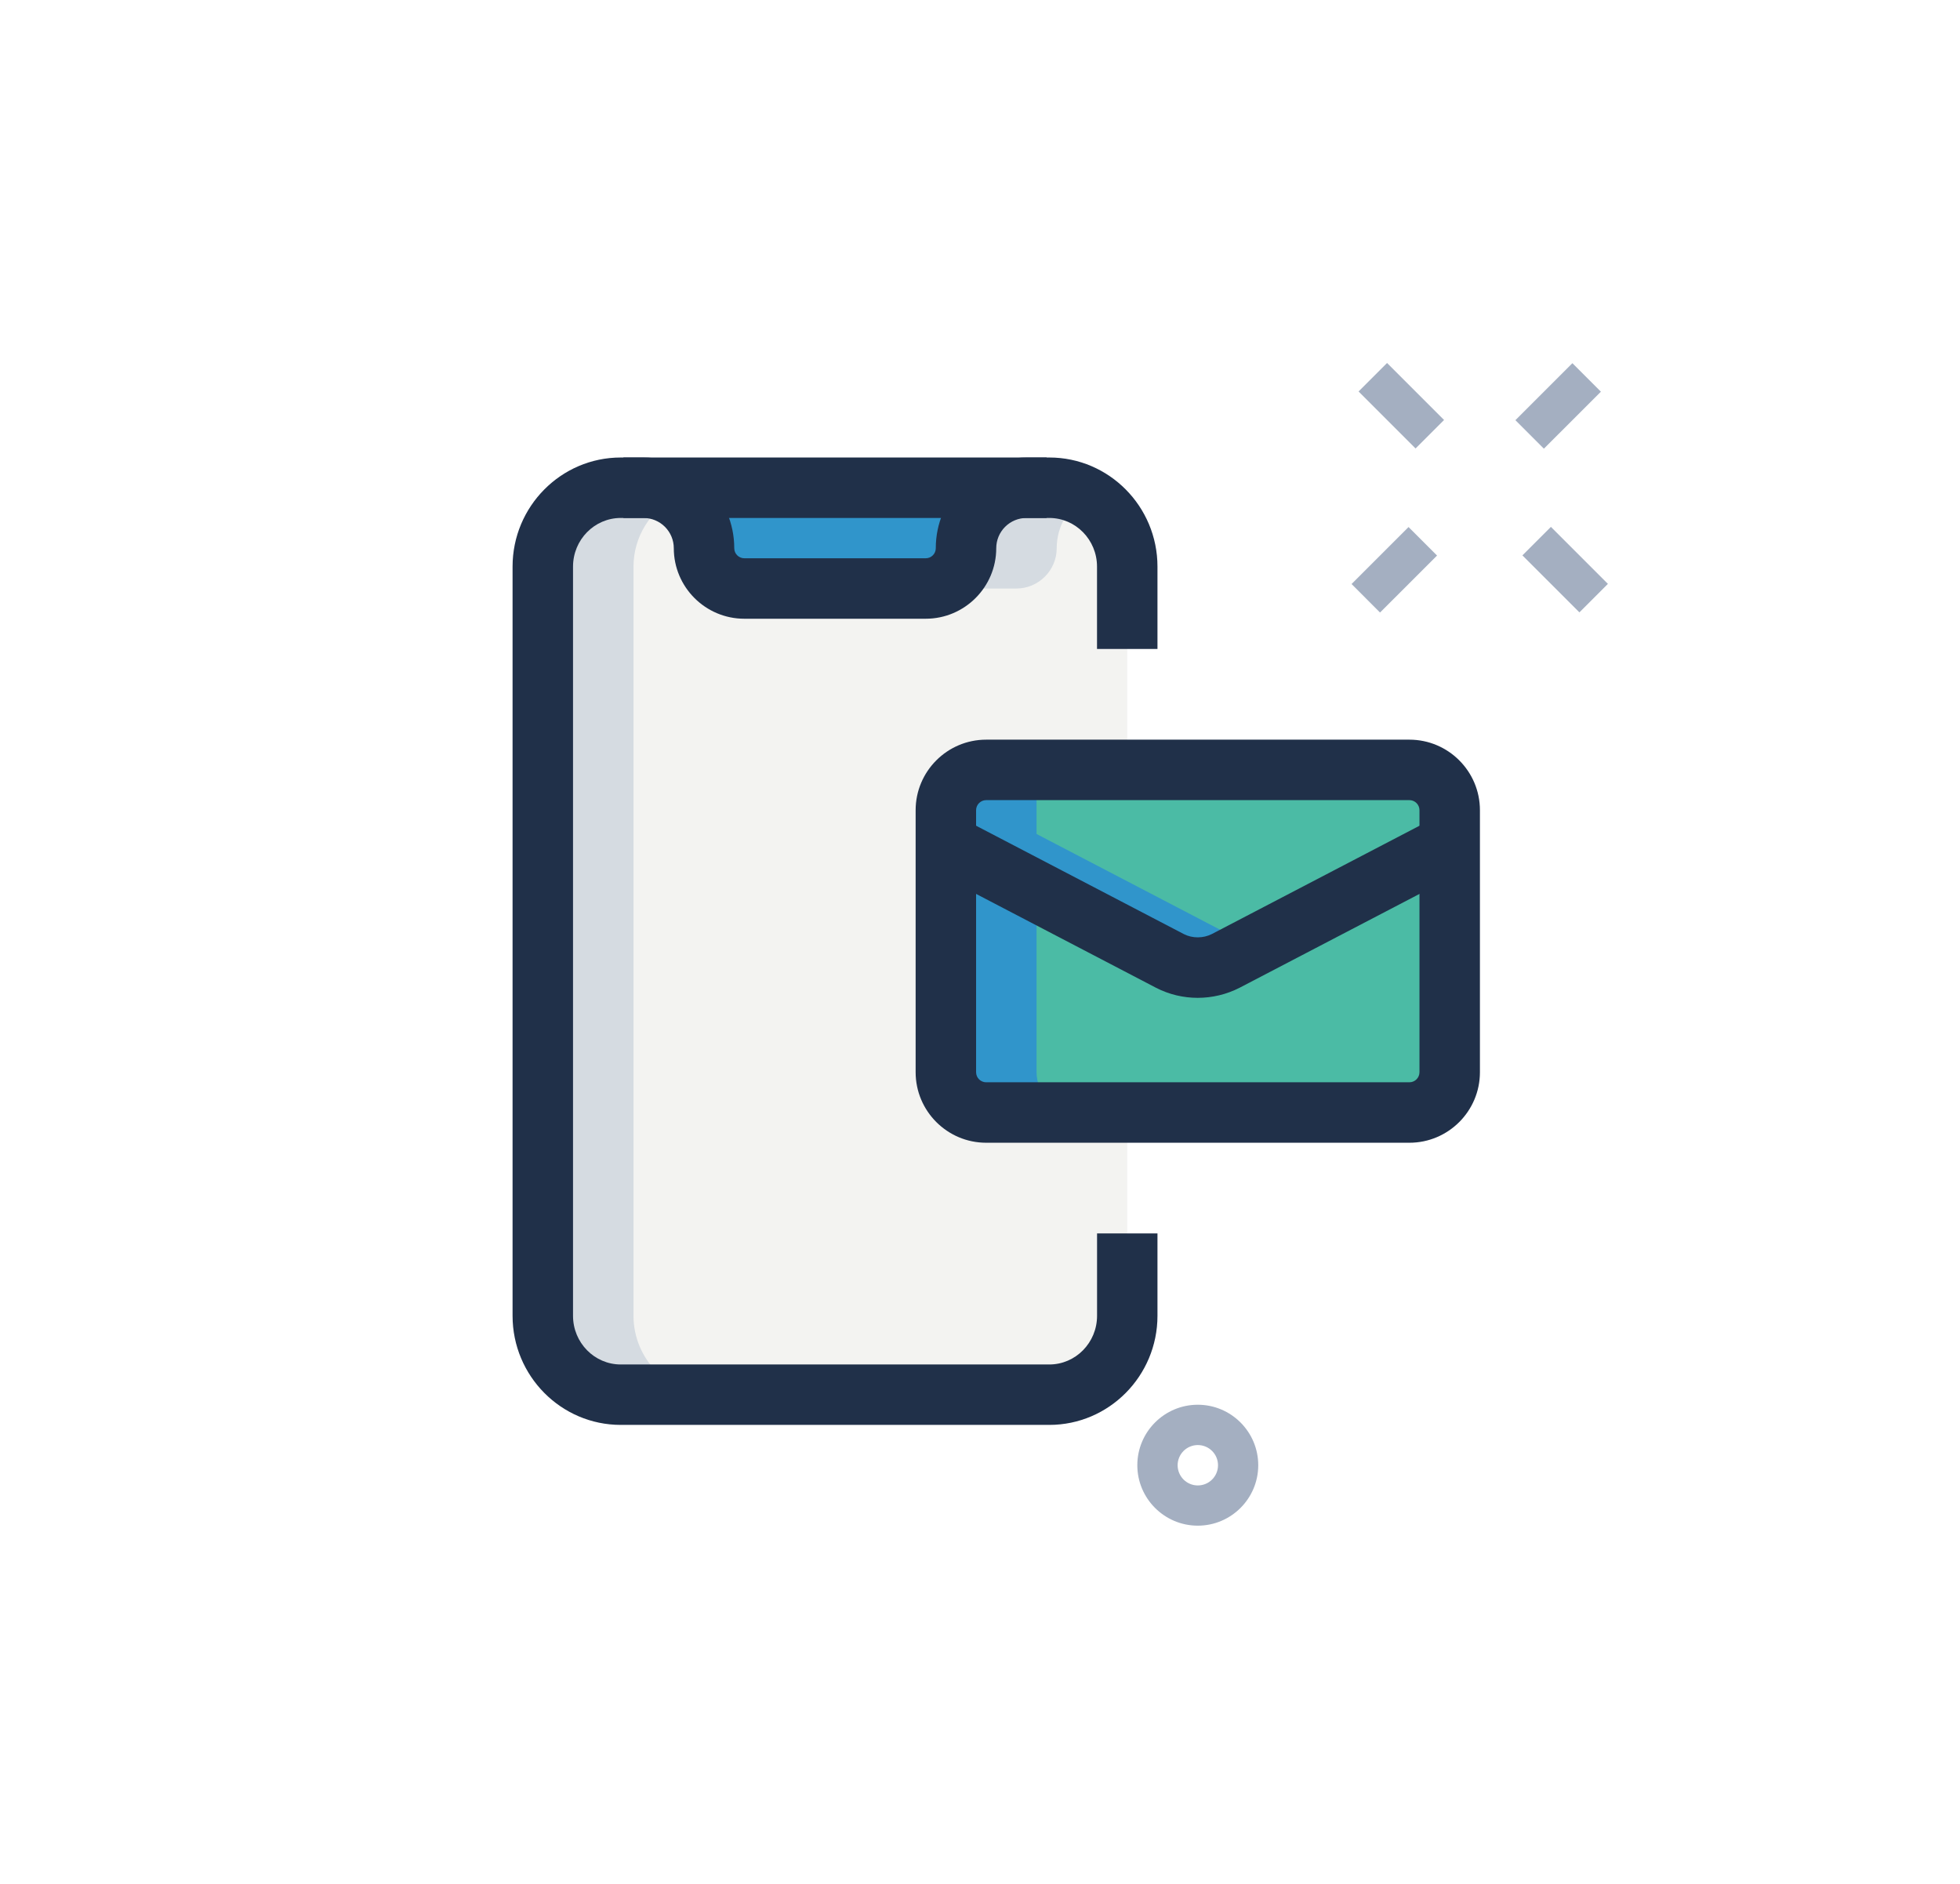 <svg width="181" height="174" viewBox="0 0 181 174" fill="none" xmlns="http://www.w3.org/2000/svg">
<g filter="url(#filter0_d_402_217)">
<path d="M53.58 40.625C46.861 65.479 29.37 79.065 26.132 91.043C22.894 103.021 22.979 130.033 78.076 144.929C133.172 159.826 150.406 128.176 153.964 114.999C170.644 53.314 65.48 -3.394 53.58 40.625Z" fill="white"/>
</g>
<path d="M94.792 45.04C91.703 45.04 89.209 47.534 89.209 50.623C89.209 52.67 87.534 54.346 85.487 54.346H68.737C66.689 54.346 65.014 52.67 65.014 50.623C65.014 47.534 62.52 45.04 59.431 45.04H94.792Z" fill="#3095CB"/>
<path d="M104.098 52.336V121.494C104.098 125.514 100.859 128.79 96.914 128.79H57.309C53.364 128.79 50.126 125.514 50.126 121.494V52.336C50.126 48.316 53.364 45.04 57.309 45.04H59.431C62.52 45.04 65.014 47.534 65.014 50.623C65.014 52.67 66.689 54.346 68.737 54.346H85.487C87.534 54.346 89.209 52.67 89.209 50.623C89.209 47.534 91.703 45.04 94.792 45.04H96.914C100.859 45.04 104.098 48.316 104.098 52.336Z" fill="#F3F3F1"/>
<path d="M58.501 121.494V52.336C58.501 49.533 60.094 47.121 62.383 45.9C61.499 45.341 60.476 45.043 59.431 45.04H57.309C53.364 45.04 50.126 48.316 50.126 52.336V121.494C50.126 125.514 53.364 128.79 57.309 128.79H65.684C61.739 128.79 58.501 125.514 58.501 121.494ZM97.584 50.623C97.584 48.621 98.637 46.882 100.215 45.9C99.203 45.344 98.069 45.048 96.914 45.04H94.792C91.703 45.04 89.209 47.534 89.209 50.623C89.209 52.67 87.534 54.346 85.487 54.346H93.862C95.909 54.346 97.584 52.67 97.584 50.623Z" fill="#D5DBE1"/>
<path d="M133.875 77.944V99.012C133.875 101.059 132.2 102.734 130.153 102.734H91.07C89.023 102.734 87.348 101.059 87.348 99.012V77.944L108.043 88.739C109.644 89.558 111.579 89.558 113.18 88.739L133.875 77.944Z" fill="#4BBBA5"/>
<path d="M133.875 74.818V77.944L113.18 88.739C111.579 89.558 109.644 89.558 108.043 88.739L87.348 77.944V74.818C87.348 72.77 89.023 71.096 91.07 71.096H130.153C132.2 71.096 133.875 72.77 133.875 74.818Z" fill="#4BBBA5"/>
<path d="M95.723 99.012V82.314L87.348 77.944V99.012C87.348 101.059 89.023 102.734 91.07 102.734H99.445C97.398 102.734 95.723 101.059 95.723 99.012ZM95.723 77.014V73.887C95.723 72.759 96.259 71.78 97.059 71.096H91.07C89.023 71.096 87.348 72.77 87.348 74.818V77.944L108.043 88.739C109.644 89.558 111.579 89.558 113.18 88.739L115.692 87.429L95.723 77.014Z" fill="#3095CB"/>
<path d="M110.612 140.887C107.533 140.887 105.028 138.382 105.028 135.304C105.028 132.225 107.533 129.72 110.612 129.72C113.69 129.72 116.195 132.225 116.195 135.304C116.195 138.382 113.69 140.887 110.612 140.887ZM110.612 133.443C110.367 133.443 110.124 133.492 109.898 133.586C109.672 133.68 109.467 133.818 109.294 133.991C109.121 134.165 108.984 134.371 108.891 134.597C108.798 134.824 108.75 135.066 108.75 135.311C108.751 135.556 108.8 135.798 108.894 136.025C108.988 136.251 109.126 136.456 109.299 136.629C109.473 136.802 109.679 136.939 109.905 137.032C110.132 137.125 110.374 137.173 110.619 137.172C111.114 137.171 111.588 136.974 111.937 136.623C112.286 136.273 112.481 135.798 112.48 135.304C112.479 134.809 112.282 134.335 111.931 133.986C111.581 133.637 111.106 133.442 110.612 133.443ZM125.46 36.151L128.091 33.52L133.354 38.783L130.723 41.414L125.46 36.151ZM140.59 51.286L143.222 48.654L148.485 53.917L145.854 56.549L140.59 51.286ZM124.812 53.932L130.075 48.669L132.707 51.301L127.443 56.564L124.812 53.932ZM139.943 38.801L145.206 33.538L147.838 36.17L142.574 41.433L139.943 38.801Z" fill="#A4AFC1"/>
<path d="M85.487 57.137H68.737C65.145 57.137 62.223 54.215 62.223 50.623C62.223 49.883 61.928 49.173 61.405 48.649C60.882 48.126 60.171 47.831 59.431 47.831H57.57V42.248H59.431C64.047 42.248 67.806 46.004 67.806 50.623C67.806 51.137 68.223 51.554 68.737 51.554H85.487C85.733 51.554 85.97 51.456 86.145 51.281C86.319 51.107 86.417 50.87 86.417 50.623C86.417 46.004 90.177 42.248 94.792 42.248H96.653V47.831H94.792C94.052 47.831 93.342 48.126 92.818 48.649C92.295 49.173 92 49.883 92 50.623C92 54.215 89.079 57.137 85.487 57.137Z" fill="#203049"/>
<path d="M96.899 131.582H57.324C51.815 131.582 47.334 127.063 47.334 121.505V52.324C47.334 46.767 51.815 42.248 57.324 42.248H96.903C102.408 42.248 106.889 46.767 106.889 52.324V59.929H101.306V52.324C101.306 49.845 99.33 47.831 96.899 47.831H57.324C54.894 47.831 52.917 49.845 52.917 52.324V121.509C52.917 123.988 54.894 126.002 57.324 126.002H96.903C99.33 126.002 101.31 123.988 101.31 121.509V113.901H106.889V121.505C106.889 127.063 102.408 131.582 96.899 131.582Z" fill="#203049"/>
<path d="M130.153 105.526H91.07C87.478 105.526 84.556 102.604 84.556 99.012V74.818C84.556 71.226 87.478 68.304 91.07 68.304H130.153C133.745 68.304 136.667 71.226 136.667 74.818V99.012C136.667 102.604 133.745 105.526 130.153 105.526ZM91.07 73.887C90.823 73.887 90.587 73.985 90.412 74.16C90.237 74.334 90.139 74.571 90.139 74.818V99.012C90.139 99.526 90.556 99.943 91.07 99.943H130.153C130.4 99.943 130.637 99.845 130.811 99.67C130.986 99.496 131.084 99.259 131.084 99.012V74.818C131.084 74.571 130.986 74.334 130.811 74.16C130.637 73.985 130.4 73.887 130.153 73.887H91.07Z" fill="#203049"/>
<path d="M110.604 92.145C109.286 92.145 107.973 91.839 106.774 91.225L86.06 80.42L88.639 75.469L109.335 86.263C110.117 86.662 111.118 86.658 111.914 86.252L132.588 75.469L135.167 80.42L114.472 91.214C113.274 91.826 111.949 92.145 110.604 92.145Z" fill="#203049"/>
<defs>
<filter id="filter0_d_402_217" x="0" y="0" width="180.753" height="173.83" filterUnits="userSpaceOnUse" color-interpolation-filters="sRGB">
<feFlood flood-opacity="0" result="BackgroundImageFix"/>
<feColorMatrix in="SourceAlpha" type="matrix" values="0 0 0 0 0 0 0 0 0 0 0 0 0 0 0 0 0 0 127 0" result="hardAlpha"/>
<feOffset/>
<feGaussianBlur stdDeviation="12.5"/>
<feComposite in2="hardAlpha" operator="out"/>
<feColorMatrix type="matrix" values="0 0 0 0 0 0 0 0 0 0.211 0 0 0 0 0.587 0 0 0 0.2 0"/>
<feBlend mode="normal" in2="BackgroundImageFix" result="effect1_dropShadow_402_217"/>
<feBlend mode="normal" in="SourceGraphic" in2="effect1_dropShadow_402_217" result="shape"/>
</filter>
</defs>
</svg>
